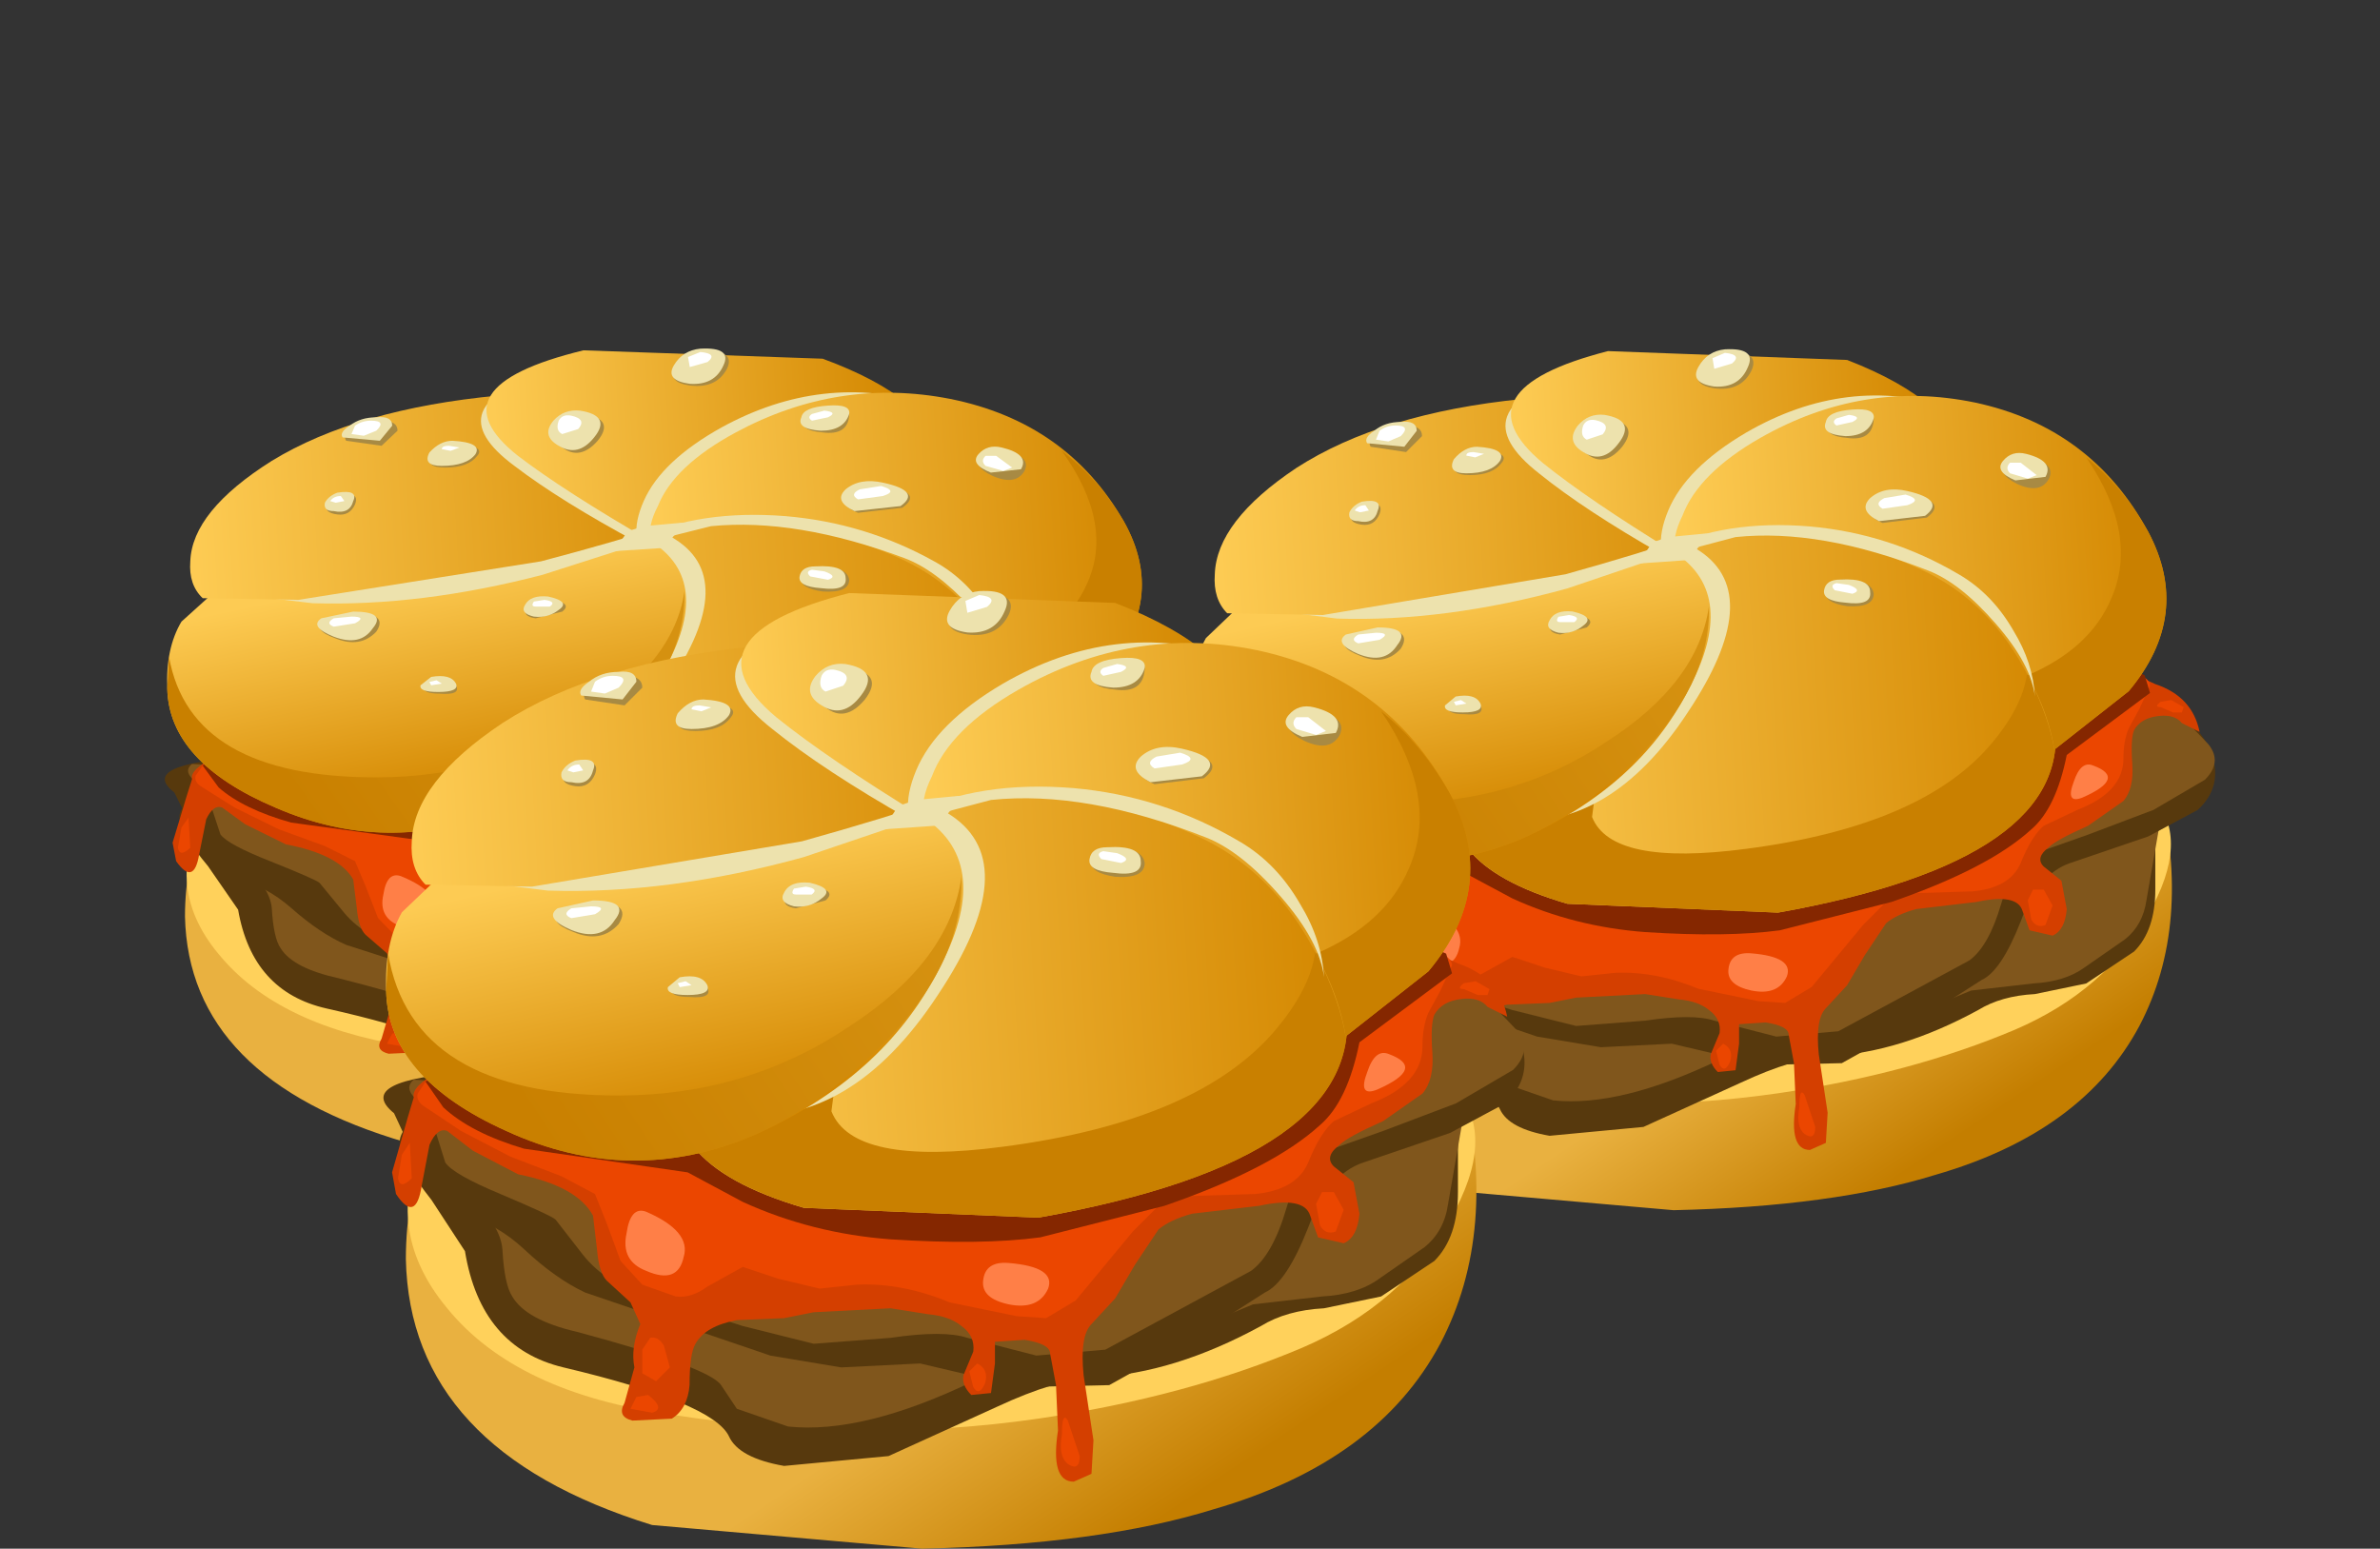 <?xml version="1.0" encoding="UTF-8" standalone="no"?>
<svg xmlns:xlink="http://www.w3.org/1999/xlink" height="39.3px" width="60.4px" xmlns="http://www.w3.org/2000/svg">
  <rect width="100%" height="100%" fill="#333333" stroke="none"/>
  <g transform="matrix(1.0, 0.0, 0.0, 1.0, 0.0, 0.0)">
    <use height="24.65" transform="matrix(0.899, 0.0, 0.0, 0.899, 30.2, 8.55)" width="28.95" xlink:href="#sprite0"/>
    <use height="24.65" transform="matrix(0.899, 0.0, 0.0, 0.85, 4.2, 8.55)" width="28.95" xlink:href="#sprite0"/>
    <use height="24.65" transform="matrix(1.0, 0.0, 0.0, 1.0, 9.75, 14.65)" width="28.95" xlink:href="#sprite0"/>
  </g>
  <defs>
    <g id="sprite0" transform="matrix(1.0, 0.0, 0.0, 1.0, 0.0, 0.0)">
      <use height="24.65" transform="matrix(1.0, 0.0, 0.0, 1.0, 0.0, 0.0)" width="28.95" xlink:href="#shape0"/>
    </g>
    <g id="shape0" transform="matrix(1.0, 0.0, 0.0, 1.0, 0.0, 0.0)">
      <path d="M18.55 9.55 Q26.6 9.7 27.35 12.7 28.3 16.6 26.8 19.45 25.2 22.45 21.05 23.65 18.15 24.55 13.65 24.65 L6.8 24.05 Q0.65 22.15 0.55 17.3 0.55 15.75 1.1 14.15 L1.7 12.8 Q3.95 12.4 6.15 11.45 10.9 9.35 18.55 9.55" fill="url(#gradient0)" fill-rule="evenodd" stroke="none"/>
      <path d="M1.15 14.05 Q2.55 11.55 14.45 11.55 25.9 11.6 27.2 13.0 28.25 14.2 27.05 16.3 25.85 18.45 23.3 19.55 20.35 20.8 16.6 21.35 12.1 22.0 7.3 21.25 3.35 20.7 1.6 18.55 -0.15 16.45 1.15 14.05" fill="#ffd15b" fill-rule="evenodd" stroke="none"/>
      <path d="M26.05 10.1 Q26.7 10.45 27.2 11.35 27.65 12.3 27.5 13.0 L27.25 14.05 27.25 15.6 Q27.25 16.75 26.65 17.35 L25.3 18.25 23.85 18.55 Q22.9 18.6 22.25 19.0 20.05 20.2 18.05 20.3 17.05 20.35 15.55 21.05 L12.8 22.3 10.15 22.55 Q9.0 22.35 8.75 21.8 8.35 20.95 4.55 20.05 2.45 19.55 2.05 17.1 L1.2 15.8 Q0.45 14.85 0.4 14.4 0.3 13.9 1.65 13.1 L3.3 11.9 Q4.0 10.6 14.75 10.1 25.05 9.6 26.05 10.1" fill="#57390d" fill-rule="evenodd" stroke="none"/>
      <path d="M23.55 8.65 L26.05 10.1 Q27.4 10.9 27.55 12.0 L27.4 13.6 27.0 15.9 Q26.9 16.6 26.4 17.0 L25.25 17.8 Q24.7 18.2 23.8 18.25 L22.05 18.45 20.35 19.15 18.75 19.55 Q16.95 19.45 14.95 20.4 12.15 21.75 10.25 21.55 L8.95 21.1 8.55 20.5 Q8.25 20.05 4.9 19.15 3.6 18.85 3.25 18.25 3.05 17.95 3.0 17.05 2.95 16.45 2.2 15.75 L0.85 14.5 Q0.3 13.9 1.0 13.35 1.6 12.9 2.2 12.9 L3.2 11.65 Q4.15 10.35 5.2 10.1 6.55 9.55 15.15 9.05 L23.55 8.65" fill="#80561c" fill-rule="evenodd" stroke="none"/>
      <path d="M26.05 9.8 Q28.45 10.55 28.85 11.8 29.15 12.7 28.45 13.35 L27.05 14.1 24.85 14.85 Q23.95 15.15 23.45 16.5 22.9 17.9 22.35 18.15 L20.55 19.3 18.4 20.5 16.15 20.55 13.6 19.95 11.6 20.05 9.8 19.75 5.1 18.15 Q4.35 17.8 3.55 17.05 2.85 16.4 2.05 16.2 1.25 16.0 0.95 15.1 L0.25 13.6 Q-0.8 12.75 2.25 12.55 3.45 11.7 13.3 10.35 L26.05 9.8" fill="#57390d" fill-rule="evenodd" stroke="none"/>
      <path d="M25.7 9.6 Q27.0 9.85 27.7 10.4 L28.75 11.5 Q29.15 12.0 28.65 12.5 L27.2 13.35 25.35 14.05 23.65 14.65 Q23.2 14.95 22.9 16.0 22.55 17.2 22.0 17.6 L18.3 19.6 16.55 19.75 14.8 19.3 Q14.2 19.1 12.85 19.3 L10.9 19.45 9.1 19.0 6.75 18.25 Q5.65 17.95 5.05 17.2 L4.35 16.3 Q4.25 16.2 2.95 15.65 1.75 15.15 1.55 14.85 L1.3 14.05 Q1.3 13.6 0.95 13.35 0.45 13.0 0.75 12.75 L1.7 12.8 Q2.05 12.95 2.8 12.1 3.65 11.15 4.6 11.1 L14.45 10.2 25.7 9.6" fill="#80561c" fill-rule="evenodd" stroke="none"/>
      <path d="M19.05 17.45 L18.55 18.3 17.95 18.95 Q17.65 19.25 17.75 20.25 L18.0 21.9 17.95 22.75 17.5 22.95 Q16.9 22.95 17.1 21.65 L17.05 20.5 16.9 19.7 Q16.9 19.45 16.25 19.35 L15.5 19.4 15.5 19.95 15.4 20.7 14.9 20.75 Q14.65 20.5 14.7 20.25 L14.95 19.65 Q15.0 19.25 14.65 19.0 14.35 18.75 13.8 18.7 L12.85 18.55 10.9 18.65 10.15 18.8 8.95 18.85 Q8.15 19.0 7.9 19.45 7.75 19.7 7.75 20.5 7.7 21.1 7.3 21.35 L6.3 21.4 Q5.9 21.3 6.1 20.95 L6.35 20.05 Q6.25 19.55 6.5 18.95 L6.25 18.4 5.65 17.85 Q5.45 17.65 5.4 17.05 L5.3 16.2 Q4.9 15.45 3.4 15.15 L2.25 14.55 1.6 14.05 Q1.35 13.95 1.15 14.4 L0.95 15.45 Q0.8 16.4 0.3 15.65 L0.2 15.1 0.4 14.4 0.6 13.7 0.75 13.2 Q0.7 13.0 1.05 12.75 1.4 12.55 2.0 12.4 2.55 12.25 2.8 11.95 L3.25 11.15 19.75 7.9 Q21.85 7.6 24.4 8.5 L27.25 9.8 Q28.3 10.15 28.5 11.15 L28.0 10.9 Q27.8 10.65 27.35 10.7 26.85 10.75 26.65 11.1 26.55 11.35 26.6 12.05 26.65 12.75 26.35 13.1 L25.35 13.8 Q24.45 14.2 24.25 14.4 23.85 14.7 24.1 14.95 L24.6 15.35 24.75 16.15 Q24.7 16.75 24.35 16.9 L23.7 16.75 23.5 16.2 Q23.35 15.7 22.2 15.95 L20.5 16.15 Q19.95 16.3 19.65 16.55 L19.05 17.45" fill="#d43f00" fill-rule="evenodd" stroke="none"/>
      <path d="M19.0 16.6 L17.55 18.35 16.8 18.8 16.05 18.75 14.35 18.4 Q13.15 17.9 12.0 17.95 L11.05 18.05 10.0 17.8 9.1 17.5 8.2 18.0 Q7.8 18.3 7.4 18.25 L6.55 17.95 6.0 17.35 5.65 16.4 5.35 15.65 4.5 15.2 3.2 14.7 1.95 14.05 1.05 13.45 Q0.8 13.3 0.85 13.1 L1.05 12.8 3.55 11.7 26.3 9.4 Q27.1 9.55 27.1 9.85 L26.8 10.5 26.5 11.05 Q26.35 11.4 26.35 11.9 26.35 12.85 25.05 13.35 L24.1 13.8 Q23.75 14.1 23.45 14.85 23.15 15.55 22.1 15.65 L20.5 15.7 Q19.9 15.8 19.6 16.0 L19.0 16.6" fill="#eb4600" fill-rule="evenodd" stroke="none"/>
      <path d="M6.75 19.3 Q6.95 19.25 7.1 19.5 L7.25 20.05 6.9 20.4 6.55 20.2 6.55 19.6 6.75 19.3" fill="#eb4600" fill-rule="evenodd" stroke="none"/>
      <path d="M6.7 20.75 Q7.15 21.1 6.8 21.2 L6.25 21.1 6.4 20.8 6.7 20.75" fill="#eb4600" fill-rule="evenodd" stroke="none"/>
      <path d="M0.65 14.35 L0.7 15.25 Q0.4 15.55 0.35 15.25 L0.45 14.65 0.65 14.35" fill="#eb4600" fill-rule="evenodd" stroke="none"/>
      <path d="M15.05 19.95 Q15.35 20.1 15.25 20.45 15.1 20.8 14.95 20.55 L14.85 20.15 15.05 19.95" fill="#eb4600" fill-rule="evenodd" stroke="none"/>
      <path d="M17.35 21.4 L17.65 22.3 Q17.65 22.7 17.35 22.5 17.1 22.3 17.2 21.75 17.2 21.15 17.35 21.4" fill="#eb4600" fill-rule="evenodd" stroke="none"/>
      <path d="M24.1 15.6 L24.35 16.05 24.15 16.6 Q23.9 16.7 23.75 16.45 L23.65 15.9 23.8 15.6 24.1 15.6" fill="#eb4600" fill-rule="evenodd" stroke="none"/>
      <path d="M27.7 10.25 L28.05 10.45 28.0 10.6 27.75 10.6 27.4 10.45 Q27.2 10.45 27.4 10.3 L27.7 10.25" fill="#eb4600" fill-rule="evenodd" stroke="none"/>
      <path d="M25.95 9.1 L26.95 9.55 27.1 10.05 24.75 11.8 Q24.45 13.3 23.75 13.9 22.55 15.0 19.8 15.95 L16.65 16.75 Q15.15 16.95 12.85 16.8 10.85 16.65 9.1 15.85 L7.7 15.1 3.55 14.5 Q2.2 14.1 1.5 13.45 L1.05 12.8 3.05 11.15 25.95 9.1" fill="#852700" fill-rule="evenodd" stroke="none"/>
      <path d="M6.65 16.1 Q7.8 16.6 7.6 17.25 7.45 17.95 6.65 17.6 6.0 17.35 6.15 16.65 6.25 15.95 6.65 16.1" fill="#ff7f47" fill-rule="evenodd" stroke="none"/>
      <path d="M15.85 17.4 Q17.05 17.5 16.85 18.05 16.6 18.6 15.85 18.45 15.15 18.3 15.2 17.85 15.25 17.35 15.85 17.4" fill="#ff7f47" fill-rule="evenodd" stroke="none"/>
      <path d="M25.5 12.1 Q26.45 12.45 25.2 13.0 24.7 13.2 24.95 12.55 25.15 11.95 25.5 12.1" fill="#ff7f47" fill-rule="evenodd" stroke="none"/>
      <path d="M7.85 14.45 Q8.2 12.85 9.1 10.9 10.75 7.05 13.25 5.5 16.0 3.75 20.1 5.95 24.0 8.05 24.4 10.8 25.0 14.75 16.6 16.25 L10.65 16.0 Q8.6 15.4 7.85 14.45" fill="url(#gradient1)" fill-rule="evenodd" stroke="none"/>
      <path d="M23.65 9.2 L23.85 9.4 24.4 10.8 Q25.0 14.75 16.6 16.25 L10.65 16.0 Q8.6 15.4 7.85 14.45 L8.95 11.15 Q10.55 7.45 12.8 5.8 13.35 5.65 13.4 5.8 L13.65 6.85 Q14.65 9.25 13.2 10.9 L11.55 12.0 11.35 13.55 Q11.9 14.95 15.7 14.45 20.7 13.8 22.65 11.45 23.65 10.25 23.65 9.2" fill="#c98000" fill-rule="evenodd" stroke="none"/>
      <path d="M3.6 8.2 Q5.7 7.25 8.1 6.55 12.95 5.05 14.4 6.05 16.25 7.3 14.05 10.6 11.85 13.95 8.9 13.65 L3.05 12.85 Q0.8 12.25 0.75 10.45 0.7 8.85 1.65 8.65 L3.6 8.2" fill="#ede2ad" fill-rule="evenodd" stroke="none"/>
      <path d="M2.9 6.55 L7.4 5.75 Q12.25 5.1 13.7 6.1 15.5 7.3 14.05 10.0 12.65 12.7 9.4 14.15 6.25 15.5 3.1 14.05 0.1 12.7 0.05 10.5 0.0 9.3 0.45 8.5 L1.55 7.45 2.9 6.55" fill="url(#gradient2)" fill-rule="evenodd" stroke="none"/>
      <path d="M9.4 14.15 Q6.25 15.5 3.1 14.05 0.1 12.7 0.05 10.5 L0.1 9.55 Q0.7 13.15 5.95 13.15 9.2 13.15 11.8 11.4 14.35 9.75 14.65 7.6 14.7 9.85 12.55 11.95 11.0 13.45 9.4 14.15" fill="url(#gradient3)" fill-rule="evenodd" stroke="none"/>
      <path d="M9.8 1.8 Q10.9 1.8 12.35 3.85 L13.6 5.85 Q13.95 5.85 13.75 6.05 L10.65 7.1 Q7.2 8.05 4.15 7.95 L1.75 7.65 Q1.25 7.3 1.2 6.6 1.15 5.25 3.4 3.8 4.85 2.8 7.45 2.2 L9.8 1.8" fill="#ede2ad" fill-rule="evenodd" stroke="none"/>
      <path d="M9.4 1.75 Q10.5 1.75 13.25 3.35 L15.75 4.9 Q14.9 5.5 10.6 6.7 L3.75 7.85 1.05 7.8 Q0.65 7.4 0.7 6.7 0.75 5.2 3.0 3.7 5.4 2.15 9.4 1.75" fill="url(#gradient4)" fill-rule="evenodd" stroke="none"/>
      <path d="M13.35 6.15 Q11.15 4.9 9.85 3.85 8.7 2.95 8.95 2.25 9.25 1.4 11.7 0.75 L18.4 1.0 Q20.0 1.6 20.85 2.35 L18.9 2.5 Q16.75 2.8 15.65 3.6 13.85 4.85 13.35 6.15" fill="#ede2ad" fill-rule="evenodd" stroke="none"/>
      <path d="M13.7 6.1 Q11.25 4.6 9.95 3.55 7.5 1.5 11.8 0.4 L18.55 0.65 Q20.1 1.25 20.95 2.0 L19.0 2.2 Q16.85 2.5 15.75 3.25 14.65 4.05 14.05 5.15 L13.7 6.1" fill="url(#gradient5)" fill-rule="evenodd" stroke="none"/>
      <path d="M21.55 5.55 Q18.0 5.1 15.3 5.5 L13.3 5.95 Q13.25 5.5 13.5 4.9 14.0 3.7 15.7 2.7 18.55 1.05 21.5 2.0 24.55 2.95 26.15 6.0 27.4 8.35 26.25 9.5 L24.85 10.15 Q24.95 9.1 24.55 8.05 23.8 5.85 21.55 5.55" fill="#ede2ad" fill-rule="evenodd" stroke="none"/>
      <path d="M20.6 6.55 Q17.75 5.25 15.45 5.55 L13.7 6.1 Q13.6 5.65 13.9 5.05 14.35 3.85 16.1 2.85 19.0 1.2 22.15 1.85 25.45 2.55 27.05 5.5 28.3 7.85 26.5 10.0 L24.4 11.65 Q24.25 10.75 23.7 9.65 22.6 7.45 20.6 6.55" fill="url(#gradient6)" fill-rule="evenodd" stroke="none"/>
      <path d="M24.4 11.65 Q24.25 10.65 23.65 9.55 25.4 8.8 26.0 7.4 26.8 5.6 25.3 3.4 26.35 4.25 27.05 5.5 28.3 7.85 26.5 10.0 L24.4 11.65" fill="#c98000" fill-rule="evenodd" stroke="none"/>
      <path d="M17.5 5.35 Q19.75 5.55 21.7 6.7 22.65 7.25 23.25 8.3 23.8 9.2 23.85 10.15 23.75 9.25 22.75 8.1 21.75 6.95 20.85 6.6 17.8 5.4 15.4 5.65 L13.7 6.1 Q13.3 6.25 13.35 6.0 15.1 5.15 17.5 5.35" fill="#ede2ad" fill-rule="evenodd" stroke="none"/>
      <path d="M13.5 5.65 L14.55 5.55 Q15.0 5.55 14.8 5.65 14.2 5.9 14.25 6.25 L14.05 6.3 12.6 6.4 12.55 6.45 12.85 6.1 13.05 5.8 13.5 5.65" fill="#ede2ad" fill-rule="evenodd" stroke="none"/>
      <path d="M6.1 2.5 Q6.55 2.5 6.55 2.8 L6.1 3.25 5.1 3.1 Q5.0 2.95 5.25 2.75 5.6 2.5 6.1 2.5" fill="#a88a43" fill-rule="evenodd" stroke="none"/>
      <path d="M5.95 2.4 Q6.4 2.35 6.4 2.65 L6.05 3.1 5.0 3.0 Q4.9 2.85 5.2 2.65 5.5 2.4 5.95 2.4" fill="#ede2ad" fill-rule="evenodd" stroke="none"/>
      <path d="M5.8 2.5 Q6.25 2.5 5.95 2.8 L5.6 2.95 5.25 2.9 5.35 2.65 Q5.55 2.5 5.8 2.5" fill="#ffffff" fill-rule="evenodd" stroke="none"/>
      <path d="M8.2 3.2 Q9.05 3.25 8.8 3.55 8.55 3.9 7.9 3.9 7.3 3.9 7.55 3.55 7.8 3.15 8.2 3.2" fill="#a88a43" fill-rule="evenodd" stroke="none"/>
      <path d="M4.9 4.75 Q5.5 4.6 5.35 5.0 5.2 5.35 4.85 5.3 4.5 5.25 4.55 5.05 L4.9 4.75" fill="#a88a43" fill-rule="evenodd" stroke="none"/>
      <path d="M10.9 7.85 Q11.5 7.95 11.2 8.2 L10.45 8.4 Q10.05 8.35 10.2 8.05 L10.9 7.85" fill="#a88a43" fill-rule="evenodd" stroke="none"/>
      <path d="M7.55 10.25 Q8.05 10.15 8.2 10.4 8.35 10.7 7.75 10.65 7.25 10.65 7.3 10.45 L7.55 10.25" fill="#a88a43" fill-rule="evenodd" stroke="none"/>
      <path d="M18.4 6.85 Q19.25 6.85 19.3 7.25 19.3 7.65 18.55 7.6 17.9 7.5 17.95 7.2 L18.4 6.85" fill="#a88a43" fill-rule="evenodd" stroke="none"/>
      <path d="M23.65 3.4 Q24.45 3.55 24.25 4.0 24.0 4.45 23.35 4.15 22.75 3.85 23.05 3.55 23.25 3.25 23.65 3.4" fill="#a88a43" fill-rule="evenodd" stroke="none"/>
      <path d="M19.3 2.35 Q19.25 2.95 18.55 2.85 17.9 2.8 18.0 2.45 18.1 2.15 18.7 2.1 19.35 2.05 19.3 2.35" fill="#a88a43" fill-rule="evenodd" stroke="none"/>
      <path d="M20.35 4.45 Q21.4 4.65 20.8 5.1 L19.55 5.25 Q18.95 5.0 19.3 4.6 L20.35 4.45" fill="#a88a43" fill-rule="evenodd" stroke="none"/>
      <path d="M15.2 0.4 Q16.1 0.4 15.85 0.95 15.55 1.55 14.8 1.45 14.15 1.35 14.4 0.9 14.65 0.45 15.2 0.4" fill="#a88a43" fill-rule="evenodd" stroke="none"/>
      <path d="M5.35 8.25 Q6.3 8.25 5.95 8.8 5.5 9.3 4.8 9.0 4.15 8.75 4.45 8.5 4.75 8.3 5.35 8.25" fill="#a88a43" fill-rule="evenodd" stroke="none"/>
      <path d="M11.8 2.3 Q12.7 2.45 12.2 3.1 11.7 3.7 11.2 3.3 10.7 3.0 11.0 2.6 11.3 2.2 11.8 2.3" fill="#a88a43" fill-rule="evenodd" stroke="none"/>
      <path d="M8.1 3.1 Q8.95 3.15 8.75 3.5 8.5 3.85 7.8 3.85 7.25 3.85 7.45 3.45 7.75 3.1 8.1 3.1" fill="#ede2ad" fill-rule="evenodd" stroke="none"/>
      <path d="M4.85 4.65 Q5.45 4.55 5.3 4.9 5.2 5.3 4.75 5.2 4.45 5.2 4.5 4.95 4.6 4.75 4.85 4.65" fill="#ede2ad" fill-rule="evenodd" stroke="none"/>
      <path d="M10.8 7.75 Q11.45 7.9 11.1 8.15 10.8 8.4 10.4 8.35 10.0 8.25 10.15 8.0 10.3 7.7 10.8 7.75" fill="#ede2ad" fill-rule="evenodd" stroke="none"/>
      <path d="M7.5 10.15 Q8.05 10.05 8.2 10.35 8.3 10.6 7.7 10.6 7.15 10.6 7.2 10.4 L7.5 10.15" fill="#ede2ad" fill-rule="evenodd" stroke="none"/>
      <path d="M18.35 6.85 Q19.2 6.8 19.2 7.2 19.25 7.6 18.5 7.5 17.85 7.45 17.9 7.15 17.95 6.85 18.35 6.85" fill="#ede2ad" fill-rule="evenodd" stroke="none"/>
      <path d="M23.6 3.3 Q24.4 3.5 24.15 3.95 L23.3 4.05 Q22.7 3.8 22.95 3.5 23.2 3.2 23.6 3.3" fill="#ede2ad" fill-rule="evenodd" stroke="none"/>
      <path d="M19.3 2.3 Q19.15 2.8 18.5 2.8 17.8 2.75 17.95 2.4 18.0 2.1 18.7 2.05 19.35 2.0 19.3 2.3" fill="#ede2ad" fill-rule="evenodd" stroke="none"/>
      <path d="M20.25 4.35 Q21.35 4.6 20.75 5.05 L19.45 5.2 Q18.85 4.9 19.2 4.55 19.6 4.2 20.25 4.35" fill="#ede2ad" fill-rule="evenodd" stroke="none"/>
      <path d="M15.1 0.35 Q16.0 0.3 15.75 0.85 15.5 1.45 14.8 1.4 14.1 1.3 14.35 0.85 14.6 0.4 15.1 0.35" fill="#ede2ad" fill-rule="evenodd" stroke="none"/>
      <path d="M5.3 8.2 Q6.25 8.2 5.85 8.7 5.5 9.25 4.75 8.95 4.05 8.65 4.4 8.4 L5.3 8.2" fill="#ede2ad" fill-rule="evenodd" stroke="none"/>
      <path d="M11.7 2.2 Q12.6 2.35 12.1 3.0 11.65 3.6 11.1 3.25 10.6 2.95 10.95 2.5 11.25 2.15 11.7 2.2" fill="#ede2ad" fill-rule="evenodd" stroke="none"/>
      <path d="M8.0 3.25 L8.3 3.3 8.05 3.4 7.8 3.35 Q7.8 3.25 8.0 3.25" fill="#ffffff" fill-rule="evenodd" stroke="none"/>
      <path d="M4.95 4.75 L5.05 4.9 4.8 4.95 4.65 4.9 Q4.75 4.75 4.95 4.75" fill="#ffffff" fill-rule="evenodd" stroke="none"/>
      <path d="M5.25 8.35 Q5.7 8.35 5.35 8.55 L4.75 8.65 Q4.5 8.55 4.75 8.4 L5.25 8.35" fill="#ffffff" fill-rule="evenodd" stroke="none"/>
      <path d="M10.7 7.85 Q11.05 7.9 10.85 8.05 L10.45 8.05 Q10.3 8.05 10.4 7.9 L10.7 7.85" fill="#ffffff" fill-rule="evenodd" stroke="none"/>
      <path d="M7.65 10.25 L7.8 10.35 7.5 10.4 7.45 10.3 7.65 10.25" fill="#ffffff" fill-rule="evenodd" stroke="none"/>
      <path d="M18.6 7.0 Q19.0 7.15 18.7 7.25 L18.2 7.15 Q18.05 7.0 18.25 6.95 L18.6 7.0" fill="#ffffff" fill-rule="evenodd" stroke="none"/>
      <path d="M20.2 4.45 Q20.7 4.6 20.25 4.75 L19.55 4.85 Q19.3 4.7 19.6 4.55 L20.2 4.45" fill="#ffffff" fill-rule="evenodd" stroke="none"/>
      <path d="M23.45 3.55 L23.9 3.9 23.65 4.0 23.15 3.85 Q23.0 3.7 23.15 3.55 L23.45 3.55" fill="#ffffff" fill-rule="evenodd" stroke="none"/>
      <path d="M18.6 2.2 Q19.0 2.25 18.7 2.4 L18.25 2.5 Q18.1 2.4 18.25 2.3 L18.6 2.2" fill="#ffffff" fill-rule="evenodd" stroke="none"/>
      <path d="M15.1 0.45 Q15.6 0.5 15.3 0.75 L14.8 0.9 14.75 0.6 15.1 0.45" fill="#ffffff" fill-rule="evenodd" stroke="none"/>
      <path d="M11.45 2.35 Q11.9 2.45 11.65 2.75 L11.2 2.9 Q11.0 2.8 11.1 2.5 11.2 2.3 11.45 2.35" fill="#ffffff" fill-rule="evenodd" stroke="none"/>
    </g>
    <linearGradient gradientTransform="matrix(0.002, 0.003, 0.003, -0.002, 17.6, 21.75)" gradientUnits="userSpaceOnUse" id="gradient0" spreadMethod="pad" x1="-819.2" x2="819.2">
      <stop offset="0.0" stop-color="#e9b140"/>
      <stop offset="1.0" stop-color="#c47e00"/>
    </linearGradient>
    <linearGradient gradientTransform="matrix(0.01, -6.0E-4, -6.0E-4, -0.01, 16.0, 10.6)" gradientUnits="userSpaceOnUse" id="gradient1" spreadMethod="pad" x1="-819.2" x2="819.2">
      <stop offset="0.0" stop-color="#fdcb53"/>
      <stop offset="1.0" stop-color="#d48801"/>
    </linearGradient>
    <linearGradient gradientTransform="matrix(9.0E-4, 0.004, 0.004, -9.0E-4, 7.6, 10.3)" gradientUnits="userSpaceOnUse" id="gradient2" spreadMethod="pad" x1="-819.2" x2="819.2">
      <stop offset="0.0" stop-color="#fdcb53"/>
      <stop offset="1.0" stop-color="#d48801"/>
    </linearGradient>
    <linearGradient gradientTransform="matrix(-0.006, 0.004, 0.004, 0.006, 8.1, 9.85)" gradientUnits="userSpaceOnUse" id="gradient3" spreadMethod="pad" x1="-819.2" x2="819.2">
      <stop offset="0.0" stop-color="#d69211"/>
      <stop offset="1.0" stop-color="#c98000"/>
    </linearGradient>
    <linearGradient gradientTransform="matrix(0.009, -5.0E-4, -5.0E-4, -0.009, 8.15, 4.75)" gradientUnits="userSpaceOnUse" id="gradient4" spreadMethod="pad" x1="-819.2" x2="819.2">
      <stop offset="0.0" stop-color="#fdcb53"/>
      <stop offset="1.0" stop-color="#d48801"/>
    </linearGradient>
    <linearGradient gradientTransform="matrix(0.007, -4.0E-4, -4.0E-4, -0.007, 15.05, 3.0)" gradientUnits="userSpaceOnUse" id="gradient5" spreadMethod="pad" x1="-819.2" x2="819.2">
      <stop offset="0.0" stop-color="#fdcb53"/>
      <stop offset="1.0" stop-color="#d48801"/>
    </linearGradient>
    <linearGradient gradientTransform="matrix(0.008, -5.0E-4, -5.0E-4, -0.008, 20.6, 6.75)" gradientUnits="userSpaceOnUse" id="gradient6" spreadMethod="pad" x1="-819.2" x2="819.2">
      <stop offset="0.0" stop-color="#fdcb53"/>
      <stop offset="1.0" stop-color="#d48801"/>
    </linearGradient>
  </defs>
</svg>
